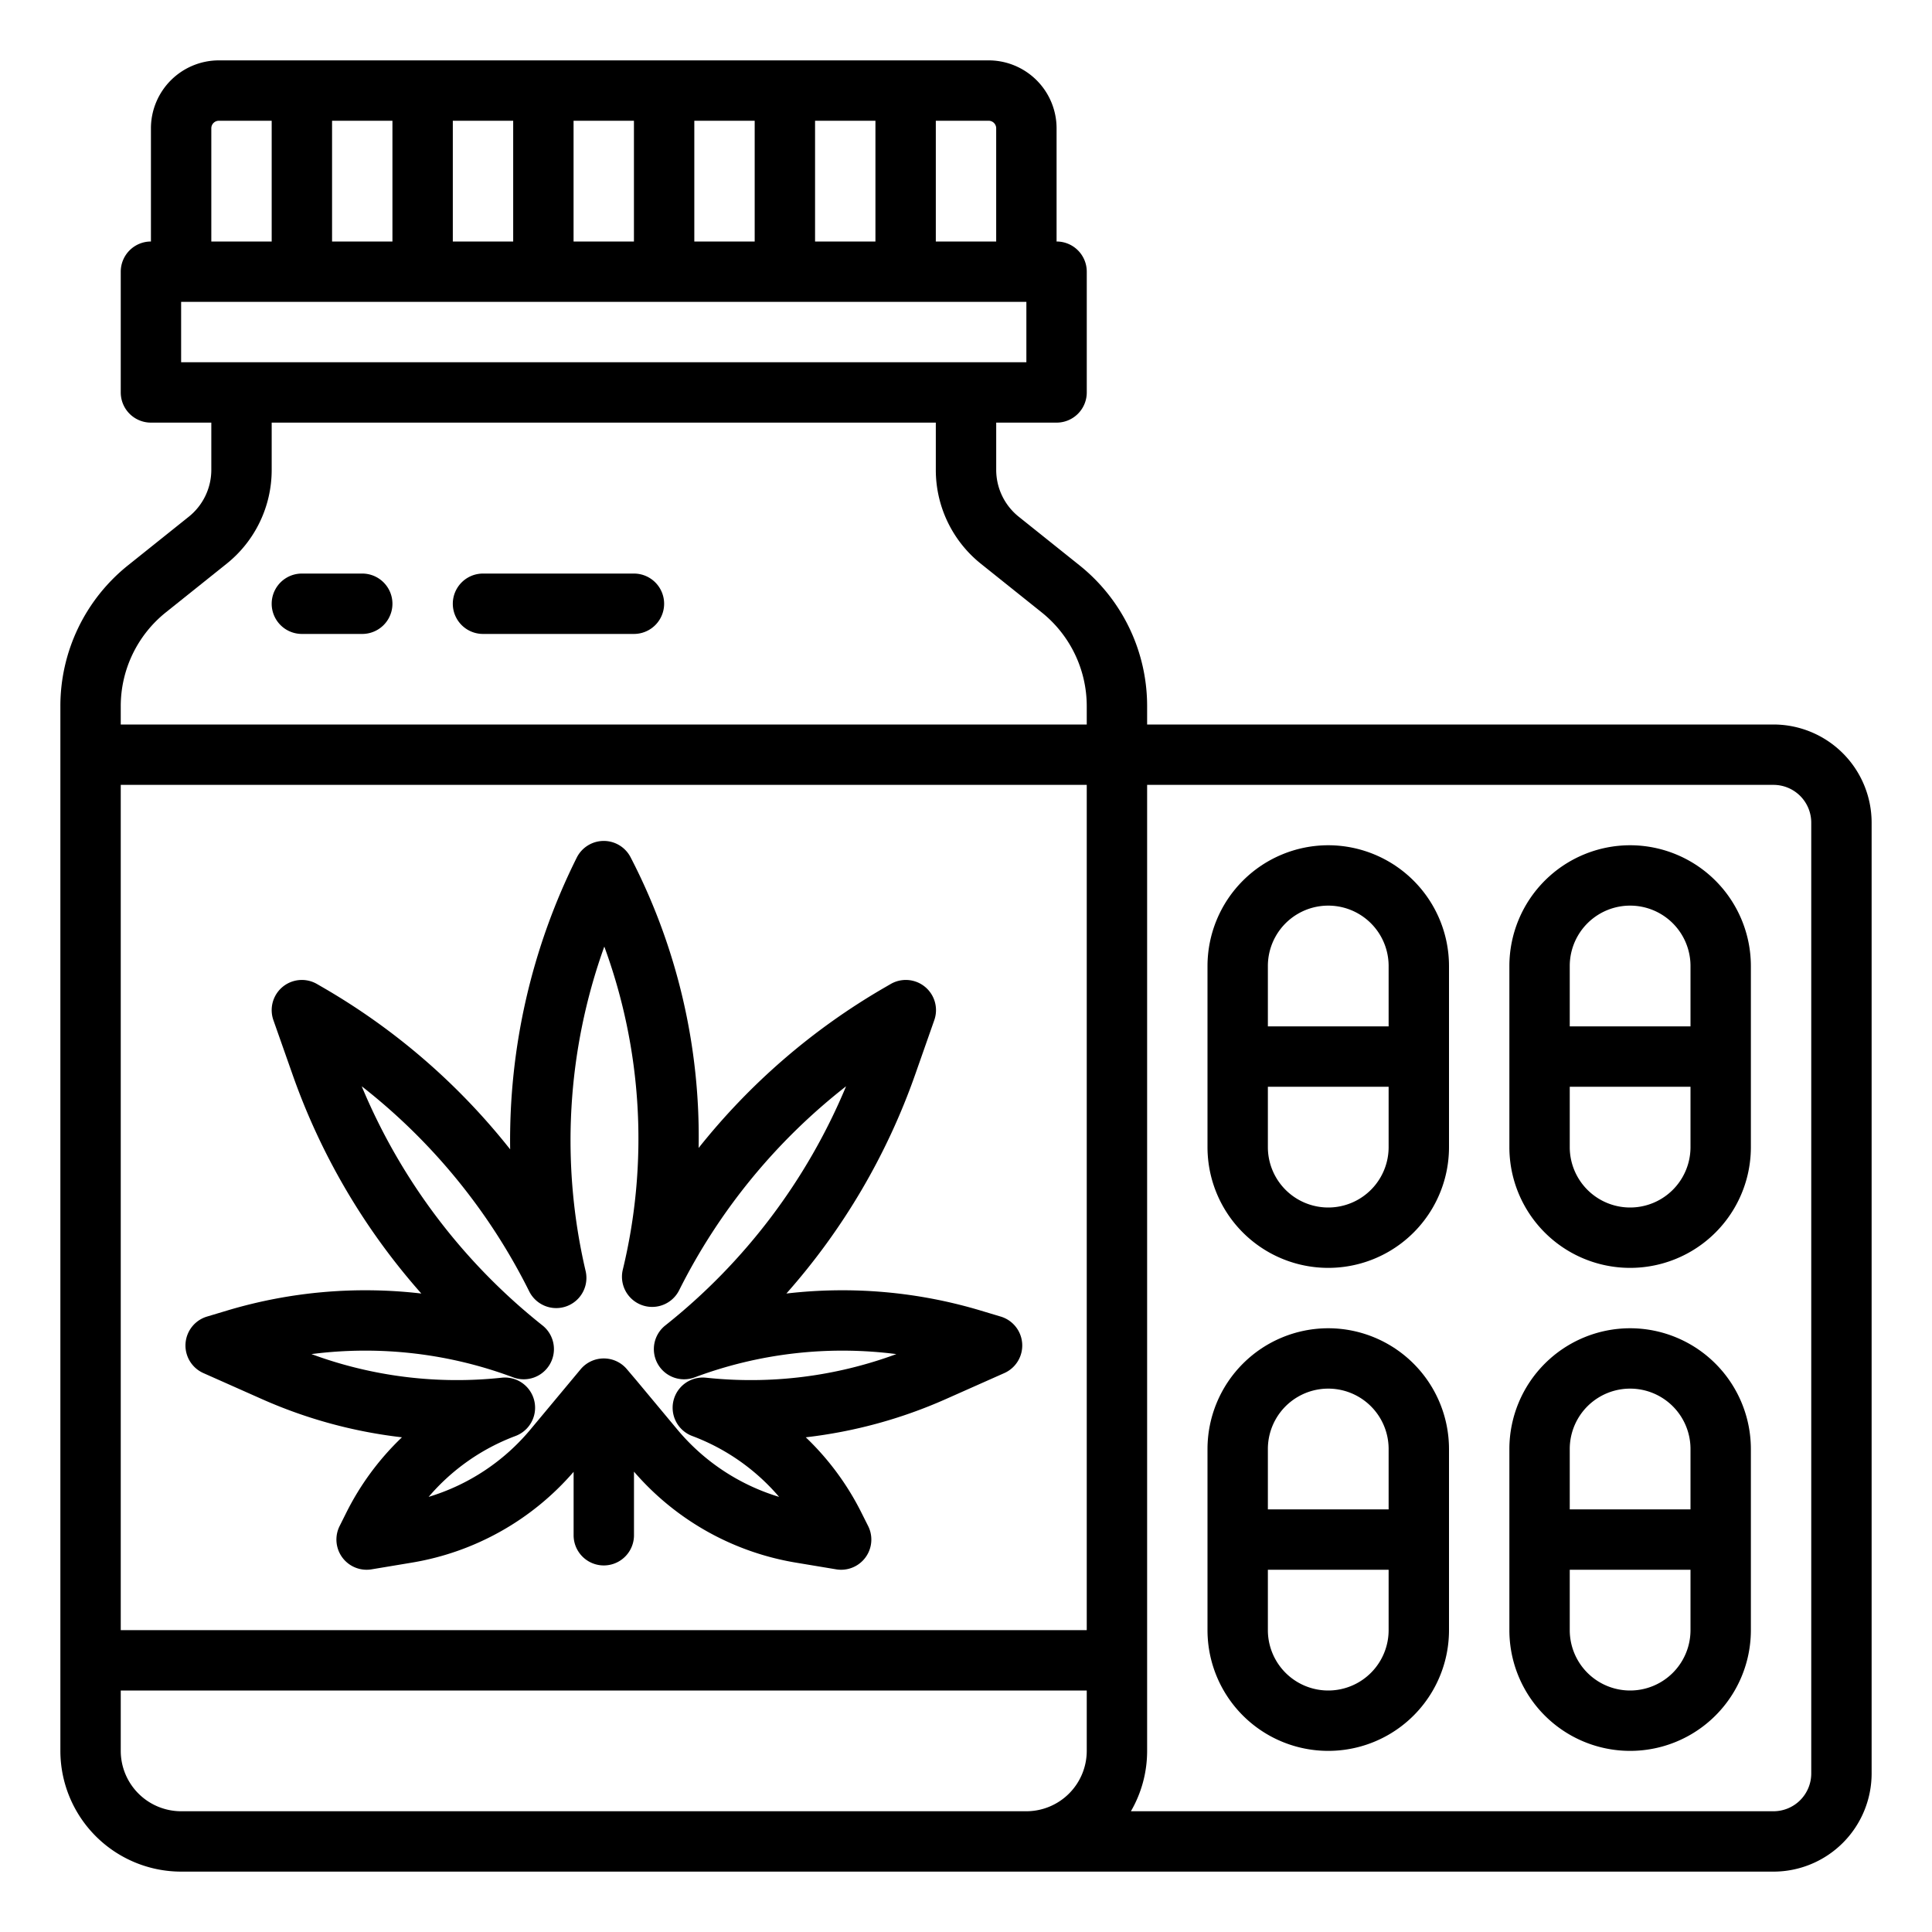 <?xml version="1.0"?>
<svg xmlns="http://www.w3.org/2000/svg" viewBox="0 0 512 512" width="512" height="512"><g id="outline"><path d="M48,496H470a26.03,26.03,0,0,0,26-26V218a26.03,26.03,0,0,0-26-26H304v-4.775a47.764,47.764,0,0,0-18.015-37.482l-15.98-12.784a15.92,15.92,0,0,1-6-12.494V112h16a8,8,0,0,0,8-8V72a8,8,0,0,0-8-8V34a18.021,18.021,0,0,0-18-18H58A18.021,18.021,0,0,0,40,34V64a8,8,0,0,0-8,8v32a8,8,0,0,0,8,8H56v12.465A15.92,15.92,0,0,1,50,136.959l-15.98,12.784A47.764,47.764,0,0,0,16,187.225V464A32.036,32.036,0,0,0,48,496Zm256-32V208H470a10.011,10.011,0,0,1,10,10V470a10.011,10.011,0,0,1-10,10H299.7A31.793,31.793,0,0,0,304,464ZM248,32h14a2,2,0,0,1,2,2V64H248Zm-32,0h16V64H216Zm-32,0h16V64H184Zm-32,0h16V64H152Zm-32,0h16V64H120ZM88,32h16V64H88ZM56,34a2,2,0,0,1,2-2H72V64H56ZM48,96V80H272V96ZM32,187.225a31.842,31.842,0,0,1,12.01-24.988l15.98-12.784A31.842,31.842,0,0,0,72,124.465V112H248v12.465a31.842,31.842,0,0,0,12.01,24.988l15.98,12.784A31.842,31.842,0,0,1,288,187.225V192H32ZM32,208H288V432H32Zm0,240H288v16a16.019,16.019,0,0,1-16,16H48a16.019,16.019,0,0,1-16-16Z"/><path d="M352,224a32.036,32.036,0,0,0-32,32v48a32,32,0,0,0,64,0V256A32.036,32.036,0,0,0,352,224Zm16,80a16,16,0,0,1-32,0V288h32Zm0-32H336V256a16,16,0,0,1,32,0Z"/><path d="M352,352a32.036,32.036,0,0,0-32,32v48a32,32,0,0,0,64,0V384A32.036,32.036,0,0,0,352,352Zm16,80a16,16,0,0,1-32,0V416h32Zm0-32H336V384a16,16,0,0,1,32,0Z"/><path d="M432,224a32.036,32.036,0,0,0-32,32v48a32,32,0,0,0,64,0V256A32.036,32.036,0,0,0,432,224Zm16,80a16,16,0,0,1-32,0V288h32Zm0-32H416V256a16,16,0,0,1,32,0Z"/><path d="M432,352a32.036,32.036,0,0,0-32,32v48a32,32,0,0,0,64,0V384A32.036,32.036,0,0,0,432,352Zm16,80a16,16,0,0,1-32,0V416h32Zm0-32H416V384a16,16,0,0,1,32,0Z"/><path d="M96,152H80a8,8,0,0,0,0,16H96a8,8,0,0,0,0-16Z"/><path d="M168,152H128a8,8,0,0,0,0,16h40a8,8,0,0,0,0-16Z"/><path d="M265.208,348.909l-5.508-1.653a127.607,127.607,0,0,0-51.3-4.457,174.988,174.988,0,0,0,34.161-58.116l5.036-14.334a8,8,0,0,0-11.564-9.571l-1.726,1a174.763,174.763,0,0,0-49.163,42.444A161.073,161.073,0,0,0,167.1,227.163a8,8,0,0,0-7.1-4.306h-.066a8,8,0,0,0-7.089,4.422,167.758,167.758,0,0,0-17.648,77.313,174.727,174.727,0,0,0-49.454-42.812l-1.726-1a8,8,0,0,0-11.565,9.571L77.5,284.683a175,175,0,0,0,34.16,58.116,127.587,127.587,0,0,0-51.3,4.457l-5.508,1.653a8,8,0,0,0-.951,14.973l15.549,6.91A127.12,127.12,0,0,0,106.52,380.9,72.195,72.195,0,0,0,91.759,400.9L90,404.422a8,8,0,0,0,8.47,11.469l10.756-1.792a72.289,72.289,0,0,0,42.787-24.048v16.806a8,8,0,0,0,16,0V390a72.29,72.29,0,0,0,42.83,24.1l10.756,1.792a8,8,0,0,0,8.47-11.469L228.3,400.9a72.229,72.229,0,0,0-14.761-20,127.127,127.127,0,0,0,37.069-10.11l15.549-6.91a8,8,0,0,0-.951-14.973Zm-78.1,16.2a8,8,0,0,0-3.667,15.443,56.145,56.145,0,0,1,23.026,16.136A56.3,56.3,0,0,1,179.5,378.838l-10.842-13.01-2.545-3a8,8,0,0,0-12.248.052l-13.3,15.96a56.287,56.287,0,0,1-26.972,17.846,56.145,56.145,0,0,1,23.026-16.136,8,8,0,0,0-2.8-15.489,8.085,8.085,0,0,0-.862.046,111.3,111.3,0,0,1-50.418-6.258,111.809,111.809,0,0,1,53.444,6.164,8,8,0,0,0,7.791-13.753,158.964,158.964,0,0,1-47.916-63.387,158.774,158.774,0,0,1,44.389,54.354,8,8,0,0,0,14.947-5.4,151.853,151.853,0,0,1,4.953-85.974,147.687,147.687,0,0,1,4.9,85.631,8,8,0,0,0,14.932,5.447,158.768,158.768,0,0,1,44.242-54.056,158.97,158.97,0,0,1-47.916,63.386,8,8,0,0,0,7.791,13.753,111.808,111.808,0,0,1,53.444-6.163A111.283,111.283,0,0,1,187.111,365.105Z"/></g></svg>
